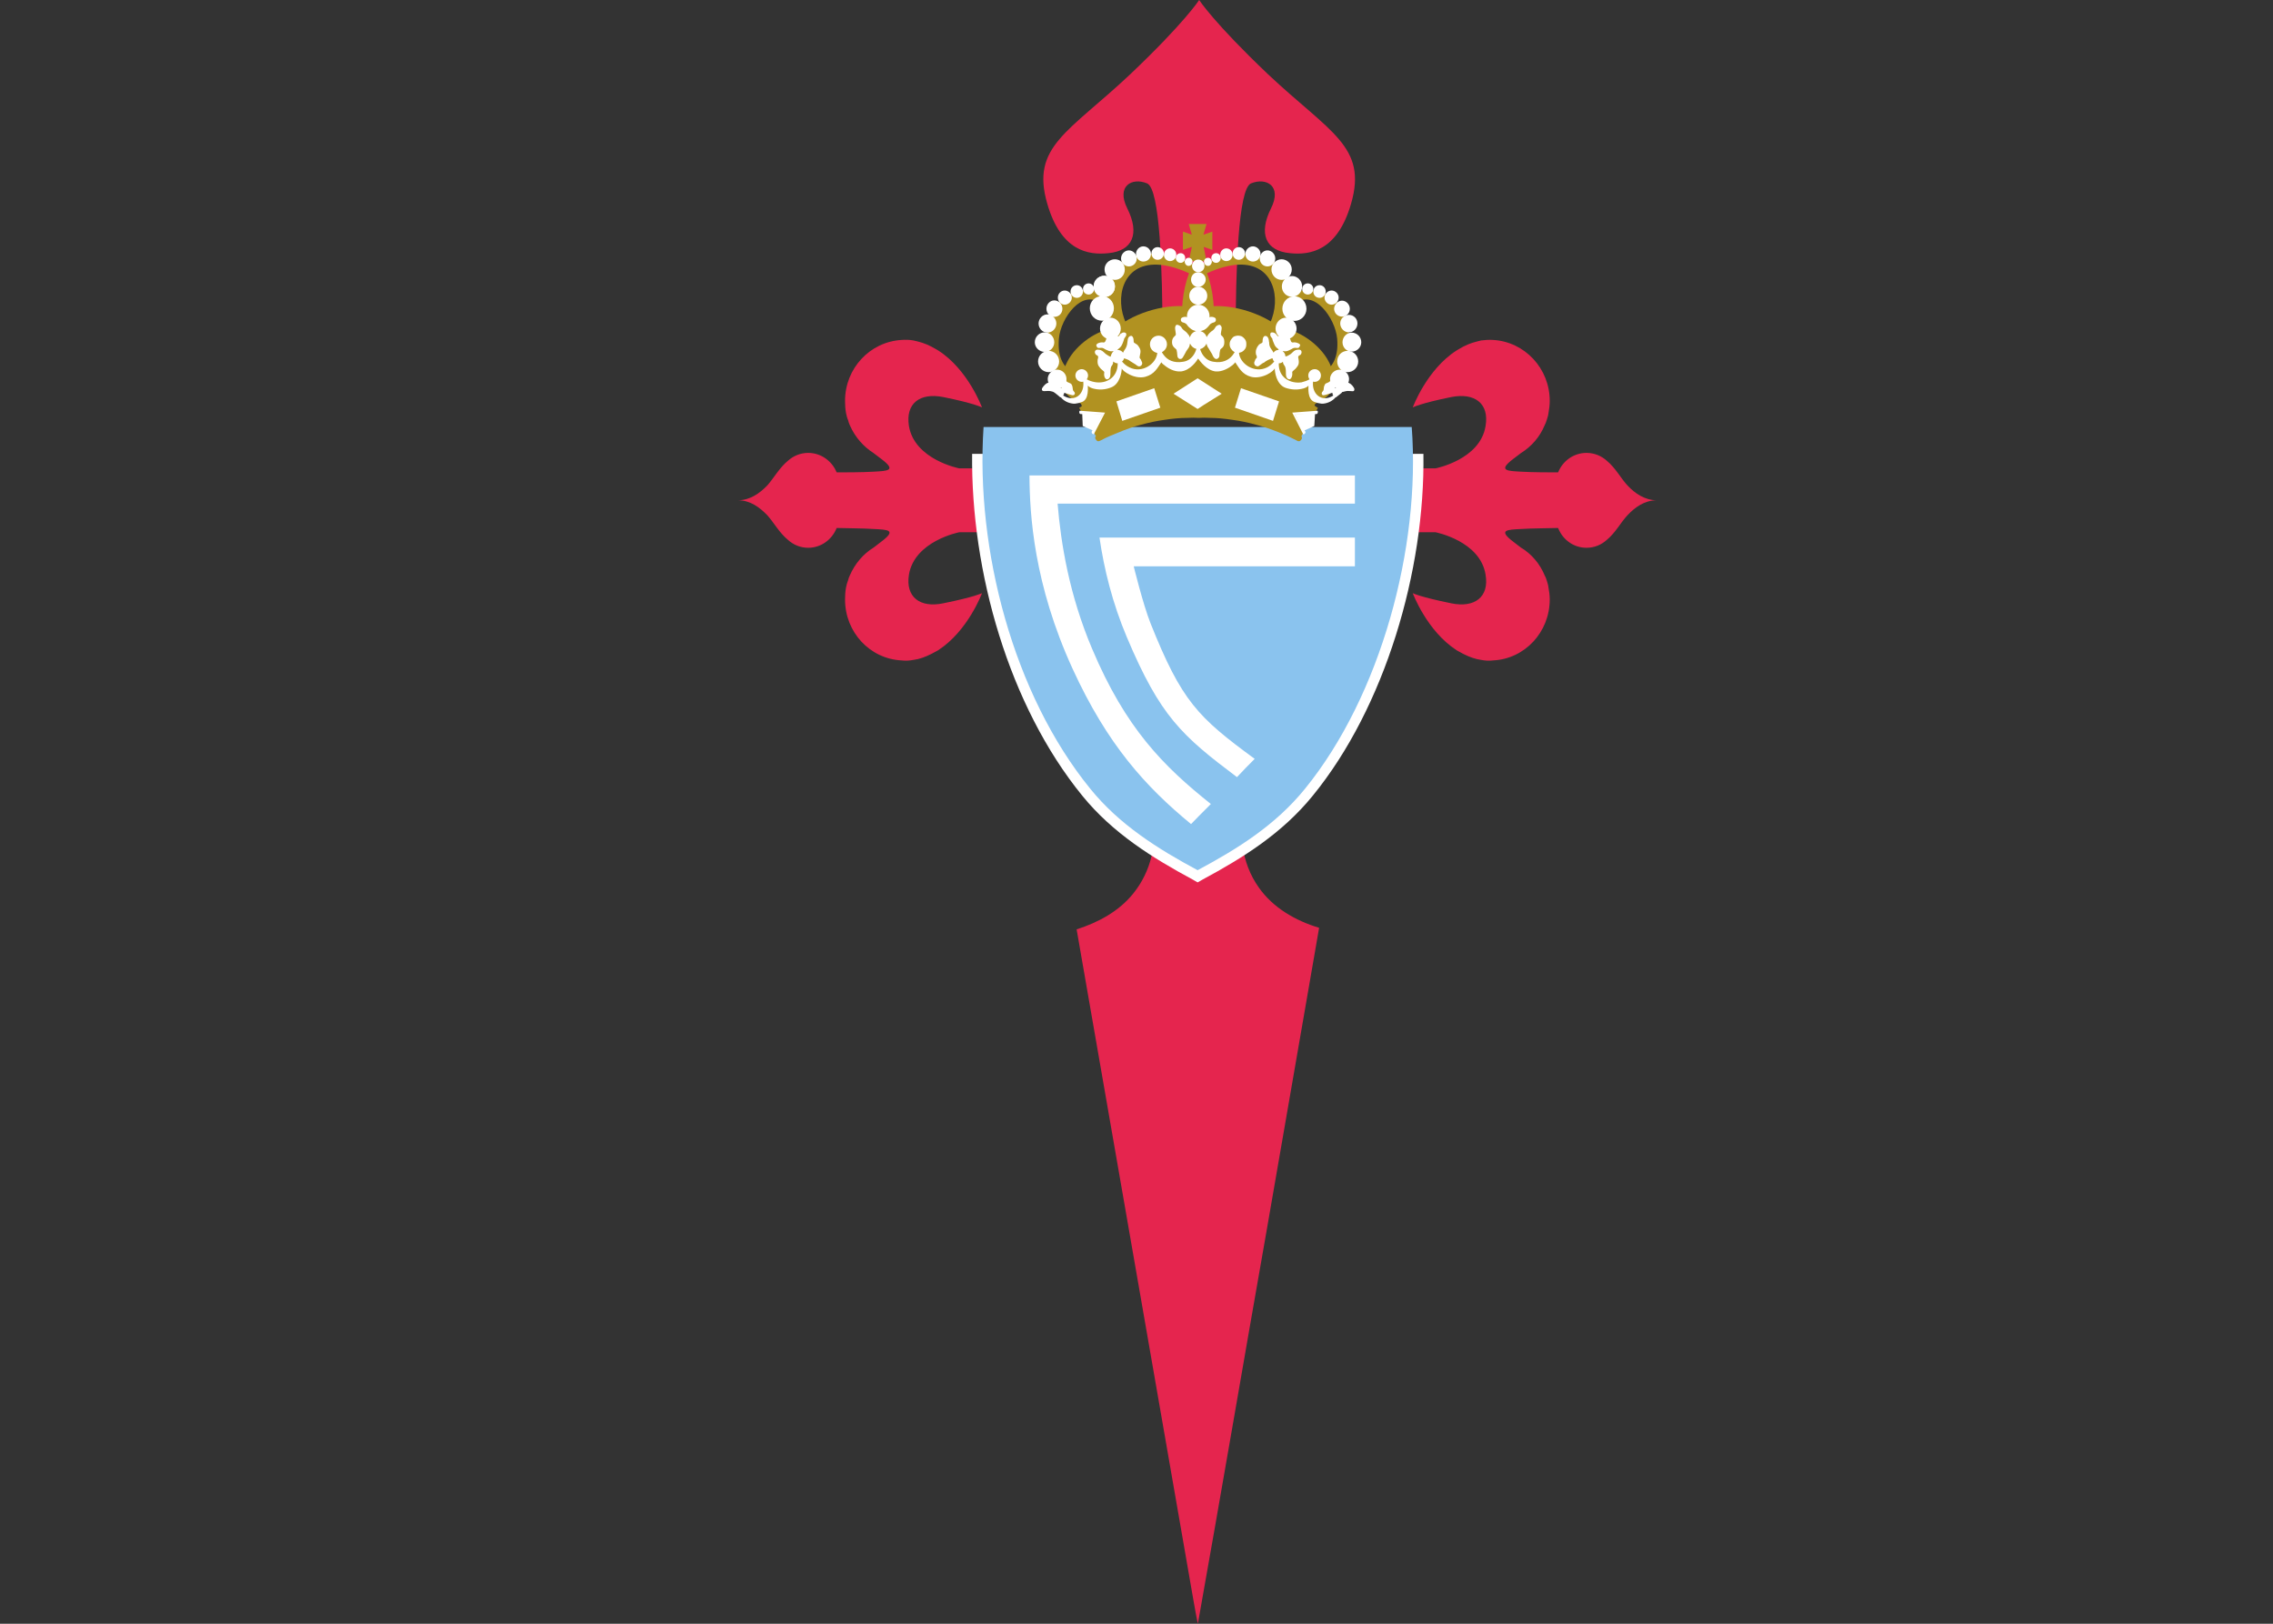 <?xml version="1.0" encoding="UTF-8"?>
<svg xmlns="http://www.w3.org/2000/svg" xmlns:xlink="http://www.w3.org/1999/xlink" width="35pt" height="25pt" viewBox="0 0 35 25" version="1.1">
<rect x="0" y="0" width="35" height="25" fill="#333333" stroke="none"/>
<g id="surface1">
<path style=" stroke:none;fill-rule:nonzero;fill:rgb(89.804%,14.51%,30.588%);fill-opacity:1;" d="M 18.844 12.34 C 18.965 12.32 19.086 12.332 19.203 12.336 C 19.047 12.773 19.113 13.285 19.383 13.664 C 19.602 13.977 19.949 14.176 20.312 14.285 C 20.043 15.84 19.773 17.395 19.504 18.945 C 19.148 20.965 18.805 22.984 18.445 25 C 18.418 24.879 18.398 24.754 18.375 24.629 C 17.777 21.191 17.176 17.75 16.578 14.309 C 16.91 14.203 17.23 14.031 17.449 13.758 C 17.723 13.422 17.828 12.969 17.746 12.551 C 17.875 12.5 18.008 12.469 18.148 12.473 C 18.23 12.477 18.309 12.488 18.391 12.488 C 18.551 12.461 18.688 12.367 18.844 12.34 Z M 18.844 12.34 "/>
<path style=" stroke:none;fill-rule:nonzero;fill:rgb(89.804%,14.51%,30.588%);fill-opacity:1;" d="M 18.465 5.18 L 17.902 5.18 C 17.898 4.164 17.863 2.91 17.664 2.824 C 17.43 2.727 17.184 2.863 17.359 3.211 C 17.551 3.594 17.445 3.863 17.066 3.898 C 16.758 3.93 16.336 3.867 16.125 3.133 C 15.871 2.254 16.453 2.039 17.402 1.145 C 18.242 0.348 18.465 0 18.465 0 C 18.465 0 18.688 0.348 19.527 1.145 C 20.477 2.039 21.059 2.254 20.805 3.133 C 20.594 3.867 20.172 3.93 19.863 3.898 C 19.484 3.863 19.379 3.594 19.57 3.211 C 19.746 2.863 19.5 2.727 19.262 2.824 C 19.066 2.91 19.027 4.164 19.027 5.18 Z M 18.465 5.18 "/>
<path style=" stroke:none;fill-rule:nonzero;fill:rgb(89.804%,14.51%,30.588%);fill-opacity:1;" d="M 12.133 8.312 C 12 8.203 11.914 8.043 11.816 7.934 C 11.695 7.809 11.551 7.703 11.367 7.703 C 11.551 7.699 11.695 7.598 11.816 7.473 C 11.914 7.363 12 7.203 12.133 7.094 C 12.215 7.02 12.324 6.973 12.445 6.973 C 12.641 6.973 12.812 7.098 12.883 7.273 C 12.98 7.273 13.285 7.273 13.457 7.262 C 13.66 7.25 13.816 7.25 13.57 7.066 L 13.453 6.977 C 13.293 6.875 13.164 6.727 13.086 6.547 C 13.074 6.523 13.066 6.496 13.059 6.469 C 13.043 6.434 13.035 6.395 13.027 6.359 C 13.016 6.297 13.012 6.238 13.012 6.172 C 13.012 5.672 13.395 5.262 13.883 5.234 C 13.941 5.23 14.004 5.23 14.066 5.242 C 14.09 5.246 14.109 5.254 14.133 5.258 C 14.227 5.281 14.312 5.316 14.418 5.379 L 14.445 5.395 C 14.906 5.688 15.121 6.273 15.121 6.273 C 15.121 6.273 15.008 6.211 14.523 6.113 C 14.164 6.043 13.941 6.211 13.996 6.559 C 14.082 7.078 14.77 7.211 14.77 7.211 L 15.977 7.211 L 15.977 8.195 L 14.77 8.195 C 14.77 8.195 14.082 8.328 13.996 8.848 C 13.941 9.191 14.164 9.363 14.523 9.289 C 15.008 9.191 15.121 9.133 15.121 9.133 C 15.121 9.133 14.906 9.715 14.445 10.012 L 14.418 10.027 C 14.312 10.086 14.227 10.125 14.133 10.148 C 14.109 10.152 14.09 10.156 14.066 10.16 C 14.004 10.172 13.941 10.176 13.883 10.168 C 13.395 10.145 13.012 9.734 13.012 9.23 C 13.012 9.168 13.016 9.105 13.027 9.047 C 13.035 9.008 13.043 8.973 13.059 8.934 C 13.066 8.906 13.074 8.883 13.086 8.859 C 13.164 8.68 13.293 8.527 13.453 8.43 L 13.57 8.34 C 13.816 8.156 13.664 8.156 13.457 8.145 C 13.285 8.133 12.98 8.133 12.883 8.129 C 12.812 8.309 12.641 8.434 12.445 8.434 C 12.324 8.434 12.215 8.387 12.133 8.312 Z M 12.133 8.312 "/>
<path style=" stroke:none;fill-rule:nonzero;fill:rgb(89.804%,14.51%,30.588%);fill-opacity:1;" d="M 24.742 8.312 C 24.875 8.203 24.957 8.043 25.059 7.934 C 25.176 7.809 25.324 7.703 25.508 7.703 C 25.324 7.699 25.176 7.598 25.059 7.473 C 24.957 7.363 24.875 7.203 24.742 7.094 C 24.66 7.02 24.551 6.973 24.43 6.973 C 24.23 6.973 24.062 7.098 23.992 7.273 C 23.895 7.273 23.59 7.273 23.418 7.262 C 23.211 7.25 23.059 7.25 23.301 7.066 L 23.418 6.977 C 23.582 6.875 23.711 6.727 23.785 6.547 C 23.797 6.523 23.809 6.496 23.816 6.469 C 23.828 6.434 23.84 6.395 23.844 6.359 C 23.855 6.297 23.863 6.238 23.863 6.172 C 23.863 5.672 23.477 5.262 22.992 5.234 C 22.93 5.23 22.867 5.234 22.805 5.242 C 22.785 5.246 22.762 5.254 22.742 5.258 C 22.648 5.281 22.559 5.316 22.457 5.379 L 22.43 5.395 C 21.969 5.688 21.754 6.273 21.754 6.273 C 21.754 6.273 21.863 6.211 22.348 6.113 C 22.707 6.043 22.934 6.211 22.875 6.559 C 22.793 7.078 22.105 7.211 22.105 7.211 L 20.898 7.211 L 20.898 8.195 L 22.105 8.195 C 22.105 8.195 22.793 8.328 22.875 8.848 C 22.934 9.191 22.707 9.363 22.348 9.289 C 21.863 9.191 21.754 9.133 21.754 9.133 C 21.754 9.133 21.969 9.715 22.43 10.012 L 22.457 10.027 C 22.559 10.086 22.648 10.125 22.742 10.148 C 22.762 10.152 22.785 10.156 22.805 10.16 C 22.867 10.172 22.93 10.176 22.992 10.168 C 23.477 10.145 23.863 9.734 23.863 9.23 C 23.863 9.168 23.855 9.105 23.844 9.047 C 23.84 9.008 23.828 8.973 23.816 8.934 C 23.809 8.906 23.797 8.883 23.785 8.859 C 23.711 8.68 23.582 8.527 23.418 8.43 L 23.301 8.34 C 23.059 8.156 23.211 8.156 23.418 8.145 C 23.59 8.133 23.895 8.133 23.992 8.129 C 24.062 8.309 24.23 8.434 24.43 8.434 C 24.551 8.434 24.66 8.387 24.742 8.312 Z M 24.742 8.312 "/>
<path style=" stroke:none;fill-rule:nonzero;fill:rgb(100%,100%,100%);fill-opacity:1;" d="M 20.215 12.25 C 19.742 12.832 19.141 13.207 18.516 13.543 L 18.441 13.586 L 18.367 13.543 C 17.75 13.211 17.133 12.828 16.664 12.25 C 15.535 10.863 14.949 8.805 14.969 6.988 L 21.918 6.988 C 21.945 8.793 21.324 10.891 20.215 12.25 Z M 20.215 12.25 "/>
<path style=" stroke:none;fill-rule:nonzero;fill:rgb(54.118%,76.471%,93.333%);fill-opacity:1;" d="M 21.738 6.574 C 21.879 8.43 21.258 10.715 20.094 12.145 C 19.641 12.703 19.062 13.066 18.441 13.398 C 17.828 13.07 17.234 12.695 16.789 12.145 C 15.602 10.688 15.02 8.457 15.145 6.574 Z M 21.738 6.574 "/>
<path style=" stroke:none;fill-rule:nonzero;fill:rgb(100%,100%,100%);fill-opacity:1;" d="M 16.285 7.754 C 16.336 8.371 16.465 9.16 16.816 9.988 C 17.332 11.211 17.91 11.793 18.645 12.379 C 18.516 12.508 18.395 12.629 18.34 12.688 C 17.641 12.113 17.051 11.465 16.516 10.297 C 15.918 8.992 15.855 7.922 15.852 7.32 L 20.863 7.32 L 20.863 7.754 Z M 16.285 7.754 "/>
<path style=" stroke:none;fill-rule:nonzero;fill:rgb(100%,100%,100%);fill-opacity:1;" d="M 20.863 8.277 L 16.93 8.277 C 17 8.758 17.129 9.285 17.352 9.812 C 17.867 11.031 18.195 11.324 19.047 11.965 C 19.133 11.871 19.246 11.758 19.32 11.684 C 18.445 11.043 18.195 10.797 17.715 9.594 C 17.598 9.297 17.457 8.719 17.457 8.719 L 20.863 8.719 Z M 20.863 8.277 "/>
<path style=" stroke:none;fill-rule:nonzero;fill:rgb(69.412%,57.255%,12.941%);fill-opacity:1;" d="M 20.258 6.043 C 19.297 5.656 19.168 5.574 18.445 5.574 C 17.582 5.574 17.5 5.66 16.637 6.043 C 16.555 5.992 16.441 5.898 16.375 5.805 C 16.367 5.738 16.387 5.656 16.434 5.57 C 16.57 5.301 16.902 5.07 17.18 5.051 C 17.488 4.801 17.992 4.66 18.363 4.73 C 18.391 4.738 18.422 4.746 18.445 4.754 C 18.473 4.746 18.504 4.738 18.531 4.73 C 18.902 4.66 19.406 4.801 19.715 5.051 C 19.988 5.07 20.324 5.301 20.461 5.57 C 20.508 5.656 20.523 5.738 20.52 5.805 C 20.453 5.898 20.34 5.992 20.258 6.043 Z M 20.258 6.043 "/>
<path style=" stroke:none;fill-rule:nonzero;fill:rgb(69.412%,57.255%,12.941%);fill-opacity:1;" d="M 18.445 4.094 C 19.371 3.672 19.824 4.02 19.918 4.496 C 21.055 4.215 20.949 5.949 20.254 6.215 L 20.156 6.422 C 19.582 6.312 19.176 6.25 18.445 6.25 C 17.922 6.25 17.145 6.281 16.691 6.34 L 16.645 6.215 C 15.945 5.957 15.84 4.215 16.977 4.496 C 17.07 4.02 17.523 3.672 18.445 4.094 Z M 16.715 5.777 C 17.168 5.801 17.141 5.477 17.086 5.215 C 17.047 5.035 16.957 4.965 16.957 4.68 C 16.668 4.434 16.332 4.895 16.305 5.215 C 16.258 5.781 16.684 5.777 16.715 5.777 Z M 18.309 4.207 C 16.781 3.512 17.094 5.793 18.172 5.254 C 18.234 5.219 18.23 5.152 18.223 5.086 C 18.172 4.82 18.211 4.461 18.309 4.207 Z M 18.586 4.207 C 18.684 4.461 18.719 4.82 18.672 5.086 C 18.664 5.152 18.66 5.219 18.723 5.254 C 19.801 5.793 20.113 3.512 18.586 4.207 Z M 20.18 5.777 C 20.211 5.777 20.637 5.781 20.59 5.215 C 20.562 4.895 20.227 4.434 19.938 4.68 C 19.938 4.965 19.844 5.035 19.809 5.215 C 19.754 5.477 19.727 5.801 20.18 5.777 Z M 18.449 4.098 L 18.445 4.102 Z M 18.449 4.098 "/>
<path style=" stroke:none;fill-rule:nonzero;fill:rgb(69.412%,57.255%,12.941%);fill-opacity:1;" d="M 20.293 6.281 L 20.039 6.715 C 20.043 6.723 20.047 6.73 20.047 6.738 L 20.047 6.746 C 20.047 6.758 20.039 6.766 20.031 6.777 C 20.023 6.785 20.016 6.793 20.004 6.793 L 19.996 6.793 C 19.984 6.793 19.969 6.785 19.957 6.777 C 19.867 6.73 19.781 6.691 19.691 6.656 C 19.57 6.609 19.453 6.566 19.34 6.539 C 19.215 6.504 19.094 6.48 18.984 6.465 C 18.852 6.445 18.738 6.434 18.637 6.434 C 18.566 6.43 18.508 6.43 18.457 6.434 C 18.406 6.43 18.348 6.43 18.277 6.434 C 18.176 6.434 18.055 6.445 17.926 6.465 C 17.816 6.48 17.699 6.504 17.57 6.539 C 17.461 6.566 17.34 6.609 17.219 6.66 C 17.133 6.695 17.043 6.73 16.957 6.777 C 16.941 6.785 16.926 6.793 16.914 6.793 L 16.91 6.793 C 16.895 6.793 16.887 6.785 16.883 6.777 C 16.859 6.754 16.859 6.73 16.875 6.715 L 16.617 6.281 C 17.594 5.594 19.316 5.594 20.293 6.281 Z M 20.293 6.281 "/>
<path style=" stroke:none;fill-rule:nonzero;fill:rgb(69.412%,57.255%,12.941%);fill-opacity:1;" d="M 18.305 3.453 C 18.305 3.449 18.305 3.449 18.305 3.449 L 18.578 3.449 L 18.531 3.613 L 18.668 3.566 L 18.668 3.848 L 18.535 3.801 L 18.578 4.023 L 18.305 4.023 L 18.352 3.801 L 18.215 3.848 L 18.215 3.566 L 18.352 3.613 Z M 18.305 3.453 "/>
<path style=" stroke:none;fill-rule:nonzero;fill:rgb(100%,100%,100%);fill-opacity:1;" d="M 18.969 5.387 C 18.945 5.363 18.934 5.332 18.934 5.301 C 18.934 5.266 18.945 5.238 18.969 5.211 C 18.977 5.203 18.984 5.191 18.996 5.184 C 19.008 5.18 19.02 5.172 19.031 5.172 C 19.043 5.168 19.051 5.168 19.062 5.168 C 19.074 5.168 19.086 5.168 19.098 5.172 C 19.105 5.172 19.117 5.176 19.129 5.184 C 19.141 5.191 19.152 5.203 19.16 5.211 C 19.18 5.234 19.191 5.258 19.191 5.289 L 19.191 5.309 C 19.191 5.34 19.18 5.367 19.16 5.387 C 19.152 5.398 19.141 5.406 19.129 5.414 C 19.117 5.422 19.105 5.426 19.098 5.426 C 19.09 5.43 19.086 5.43 19.078 5.434 C 19.094 5.605 19.32 5.754 19.512 5.656 C 19.547 5.637 19.586 5.609 19.621 5.566 C 19.605 5.551 19.598 5.535 19.594 5.516 L 19.578 5.52 C 19.574 5.523 19.566 5.523 19.562 5.527 L 19.543 5.535 C 19.531 5.539 19.516 5.547 19.504 5.555 C 19.5 5.555 19.496 5.559 19.492 5.562 C 19.48 5.57 19.473 5.574 19.465 5.582 C 19.457 5.586 19.441 5.59 19.43 5.602 C 19.422 5.605 19.418 5.609 19.414 5.613 C 19.406 5.617 19.398 5.625 19.387 5.633 C 19.383 5.637 19.371 5.637 19.367 5.641 C 19.355 5.641 19.352 5.641 19.352 5.637 C 19.324 5.633 19.305 5.602 19.316 5.57 C 19.328 5.551 19.324 5.539 19.34 5.52 C 19.348 5.52 19.352 5.512 19.352 5.504 C 19.355 5.5 19.352 5.496 19.352 5.488 C 19.352 5.477 19.344 5.469 19.34 5.457 C 19.332 5.41 19.34 5.383 19.352 5.359 C 19.355 5.348 19.363 5.336 19.367 5.332 C 19.375 5.32 19.383 5.312 19.387 5.305 C 19.402 5.293 19.414 5.289 19.43 5.281 C 19.438 5.277 19.441 5.27 19.441 5.262 C 19.441 5.207 19.453 5.188 19.465 5.18 C 19.469 5.176 19.473 5.176 19.473 5.172 C 19.477 5.172 19.488 5.172 19.504 5.176 C 19.516 5.184 19.535 5.203 19.539 5.246 C 19.539 5.254 19.539 5.262 19.543 5.27 C 19.543 5.301 19.547 5.324 19.559 5.348 C 19.562 5.355 19.57 5.367 19.578 5.379 C 19.59 5.395 19.602 5.41 19.609 5.43 C 19.629 5.402 19.656 5.387 19.691 5.387 L 19.68 5.371 C 19.641 5.344 19.629 5.32 19.617 5.289 C 19.605 5.258 19.598 5.25 19.59 5.211 C 19.586 5.207 19.566 5.184 19.562 5.168 C 19.555 5.152 19.562 5.129 19.57 5.121 C 19.586 5.117 19.605 5.113 19.637 5.133 C 19.652 5.145 19.648 5.145 19.668 5.168 C 19.684 5.188 19.695 5.172 19.711 5.164 C 19.727 5.156 19.742 5.156 19.766 5.156 C 19.789 5.152 19.797 5.156 19.797 5.156 C 19.797 5.156 19.832 5.164 19.848 5.184 C 19.863 5.203 19.863 5.215 19.871 5.23 C 19.875 5.246 19.879 5.273 19.906 5.273 C 19.934 5.27 19.934 5.27 19.953 5.273 C 19.988 5.281 20.012 5.293 20.02 5.309 C 20.023 5.32 20.008 5.344 19.996 5.355 C 19.98 5.359 19.98 5.359 19.945 5.355 C 19.906 5.355 19.902 5.371 19.871 5.383 C 19.844 5.395 19.812 5.418 19.766 5.406 L 19.75 5.406 C 19.777 5.426 19.793 5.457 19.793 5.488 C 19.828 5.484 19.84 5.469 19.871 5.453 C 19.898 5.434 19.914 5.406 19.949 5.391 C 19.957 5.387 19.984 5.383 20 5.383 C 20.039 5.383 20.051 5.418 20.035 5.449 C 20.023 5.469 20.023 5.461 20 5.477 C 19.98 5.496 19.996 5.52 19.996 5.535 C 20.008 5.609 19.984 5.633 19.969 5.652 C 19.938 5.699 19.895 5.711 19.898 5.734 C 19.906 5.801 19.875 5.836 19.859 5.84 C 19.852 5.844 19.801 5.836 19.801 5.762 C 19.801 5.727 19.801 5.68 19.789 5.648 C 19.777 5.617 19.758 5.617 19.754 5.57 C 19.738 5.586 19.715 5.594 19.691 5.594 C 19.684 5.816 19.871 5.91 20.039 5.887 C 20.086 5.875 20.125 5.863 20.164 5.84 C 20.152 5.824 20.145 5.801 20.145 5.781 C 20.145 5.727 20.188 5.684 20.246 5.684 C 20.297 5.684 20.34 5.727 20.34 5.781 C 20.34 5.836 20.297 5.879 20.246 5.879 C 20.234 5.879 20.227 5.879 20.219 5.875 C 20.195 6.066 20.352 6.203 20.531 6.09 C 20.52 6.078 20.516 6.062 20.516 6.047 C 20.484 6.055 20.402 6.086 20.379 6.086 C 20.355 6.086 20.352 6.066 20.352 6.055 C 20.352 6.043 20.363 6.031 20.375 6.016 C 20.387 6.004 20.379 5.961 20.395 5.934 C 20.406 5.906 20.41 5.906 20.438 5.895 C 20.461 5.883 20.461 5.887 20.473 5.875 C 20.484 5.871 20.492 5.852 20.492 5.836 C 20.492 5.824 20.504 5.82 20.504 5.82 C 20.504 5.82 20.523 5.812 20.535 5.824 C 20.547 5.836 20.547 5.855 20.547 5.867 C 20.547 5.891 20.551 5.945 20.555 5.973 C 20.562 5.969 20.578 5.965 20.59 5.965 L 20.602 5.965 C 20.602 5.938 20.609 5.891 20.609 5.863 C 20.609 5.824 20.602 5.832 20.617 5.82 C 20.629 5.805 20.648 5.812 20.66 5.824 C 20.672 5.836 20.703 5.895 20.727 5.895 C 20.766 5.895 20.758 5.887 20.781 5.902 C 20.809 5.914 20.855 5.969 20.855 5.992 C 20.855 6.016 20.855 6.004 20.844 6.02 C 20.832 6.031 20.77 6.012 20.723 6.023 C 20.699 6.027 20.684 6.035 20.668 6.035 C 20.668 6.043 20.645 6.059 20.617 6.082 C 20.586 6.105 20.574 6.117 20.574 6.117 C 20.57 6.117 20.57 6.117 20.566 6.117 C 20.523 6.168 20.457 6.207 20.375 6.215 L 20.348 6.215 C 20.312 6.211 20.277 6.203 20.238 6.188 C 20.129 6.145 20.148 5.969 20.148 5.938 C 20.125 5.965 20.082 5.98 20.039 5.988 C 19.965 6.004 19.875 6 19.789 5.969 C 19.652 5.914 19.629 5.723 19.629 5.672 C 19.621 5.691 19.578 5.734 19.512 5.766 C 19.441 5.801 19.344 5.824 19.262 5.801 C 19.125 5.762 19.082 5.668 19.02 5.578 C 19.012 5.59 19 5.605 18.98 5.621 C 18.922 5.668 18.82 5.727 18.719 5.719 C 18.578 5.703 18.477 5.559 18.449 5.52 C 18.426 5.559 18.328 5.703 18.184 5.719 C 18.078 5.727 17.98 5.668 17.922 5.617 C 17.902 5.605 17.891 5.59 17.883 5.578 C 17.82 5.668 17.777 5.762 17.637 5.801 C 17.555 5.824 17.461 5.801 17.391 5.766 C 17.324 5.734 17.277 5.691 17.273 5.672 C 17.273 5.723 17.246 5.914 17.109 5.965 C 17.023 6 16.934 6.004 16.859 5.988 C 16.816 5.98 16.777 5.965 16.75 5.938 C 16.75 5.965 16.77 6.145 16.664 6.188 C 16.625 6.203 16.59 6.211 16.555 6.215 L 16.527 6.215 C 16.445 6.207 16.375 6.168 16.336 6.117 C 16.332 6.117 16.328 6.117 16.324 6.117 C 16.324 6.117 16.316 6.105 16.285 6.082 C 16.258 6.059 16.234 6.043 16.234 6.043 C 16.219 6.031 16.199 6.027 16.18 6.023 C 16.129 6.012 16.07 6.031 16.055 6.016 C 16.043 6.004 16.043 6.016 16.043 5.992 C 16.043 5.969 16.094 5.914 16.117 5.902 C 16.145 5.887 16.137 5.895 16.172 5.895 C 16.199 5.895 16.23 5.836 16.242 5.824 C 16.254 5.812 16.273 5.805 16.285 5.816 C 16.297 5.832 16.293 5.824 16.293 5.863 C 16.293 5.891 16.297 5.938 16.301 5.965 L 16.309 5.965 C 16.324 5.965 16.336 5.969 16.348 5.973 C 16.352 5.945 16.352 5.891 16.352 5.867 C 16.352 5.855 16.352 5.836 16.367 5.824 C 16.379 5.812 16.395 5.816 16.395 5.816 C 16.395 5.816 16.41 5.824 16.41 5.836 C 16.41 5.852 16.418 5.867 16.426 5.875 C 16.441 5.887 16.441 5.883 16.465 5.895 C 16.488 5.906 16.496 5.906 16.508 5.934 C 16.52 5.961 16.516 6.004 16.527 6.016 C 16.539 6.031 16.551 6.043 16.551 6.055 C 16.551 6.066 16.543 6.086 16.52 6.086 C 16.5 6.086 16.414 6.055 16.387 6.047 C 16.387 6.062 16.379 6.078 16.371 6.09 C 16.551 6.203 16.703 6.066 16.68 5.875 C 16.672 5.879 16.664 5.879 16.656 5.879 C 16.605 5.879 16.559 5.836 16.559 5.781 C 16.559 5.727 16.605 5.684 16.656 5.684 C 16.707 5.684 16.754 5.727 16.754 5.781 C 16.754 5.801 16.746 5.824 16.734 5.84 C 16.773 5.863 16.816 5.875 16.859 5.883 C 17.031 5.914 17.211 5.816 17.211 5.594 C 17.184 5.594 17.16 5.582 17.141 5.566 C 17.141 5.617 17.125 5.617 17.109 5.648 C 17.098 5.68 17.098 5.727 17.098 5.762 C 17.098 5.836 17.051 5.844 17.039 5.84 C 17.023 5.836 16.992 5.801 17.004 5.734 C 17.004 5.711 16.961 5.699 16.93 5.652 C 16.914 5.633 16.895 5.609 16.902 5.535 C 16.906 5.52 16.918 5.496 16.902 5.477 C 16.879 5.461 16.879 5.469 16.867 5.449 C 16.848 5.418 16.863 5.383 16.902 5.383 C 16.914 5.383 16.945 5.387 16.949 5.391 C 16.988 5.406 17.004 5.434 17.031 5.453 C 17.062 5.473 17.074 5.484 17.102 5.492 C 17.109 5.457 17.125 5.426 17.148 5.406 L 17.137 5.406 C 17.09 5.418 17.059 5.395 17.027 5.383 C 17 5.371 16.992 5.355 16.957 5.355 C 16.918 5.359 16.918 5.359 16.902 5.355 C 16.891 5.344 16.875 5.32 16.883 5.309 C 16.887 5.293 16.91 5.281 16.945 5.273 C 16.969 5.27 16.969 5.27 16.992 5.273 C 17.02 5.273 17.023 5.246 17.031 5.23 C 17.035 5.215 17.035 5.203 17.051 5.184 C 17.07 5.164 17.105 5.156 17.105 5.156 C 17.105 5.156 17.109 5.152 17.137 5.156 C 17.156 5.156 17.176 5.156 17.188 5.164 C 17.203 5.172 17.215 5.188 17.234 5.168 C 17.25 5.145 17.242 5.145 17.266 5.133 C 17.293 5.113 17.316 5.117 17.332 5.125 C 17.34 5.129 17.348 5.152 17.34 5.168 C 17.332 5.184 17.316 5.207 17.312 5.211 C 17.301 5.25 17.297 5.258 17.285 5.289 C 17.273 5.32 17.258 5.344 17.223 5.371 L 17.203 5.387 C 17.242 5.387 17.273 5.402 17.293 5.43 C 17.305 5.398 17.332 5.371 17.34 5.348 C 17.355 5.316 17.359 5.285 17.363 5.246 C 17.367 5.172 17.414 5.168 17.426 5.172 C 17.438 5.18 17.457 5.191 17.457 5.262 C 17.457 5.289 17.504 5.285 17.531 5.332 C 17.547 5.355 17.574 5.387 17.555 5.457 C 17.555 5.473 17.539 5.504 17.555 5.52 C 17.574 5.539 17.57 5.551 17.582 5.57 C 17.602 5.605 17.57 5.645 17.535 5.641 C 17.516 5.637 17.496 5.621 17.488 5.613 C 17.445 5.586 17.438 5.582 17.406 5.562 C 17.379 5.539 17.367 5.539 17.34 5.527 C 17.328 5.523 17.316 5.52 17.309 5.516 C 17.305 5.535 17.293 5.555 17.277 5.566 C 17.312 5.609 17.352 5.637 17.391 5.656 C 17.582 5.754 17.805 5.605 17.82 5.434 C 17.754 5.422 17.707 5.367 17.707 5.301 C 17.707 5.227 17.766 5.168 17.84 5.168 C 17.91 5.168 17.969 5.227 17.969 5.301 C 17.969 5.352 17.938 5.398 17.891 5.422 C 17.898 5.438 17.91 5.453 17.922 5.469 C 17.977 5.543 18.074 5.594 18.215 5.57 C 18.359 5.551 18.41 5.418 18.422 5.371 C 18.379 5.363 18.344 5.332 18.324 5.289 C 18.32 5.309 18.316 5.34 18.297 5.363 C 18.277 5.387 18.254 5.426 18.242 5.453 C 18.227 5.477 18.215 5.504 18.203 5.516 C 18.191 5.527 18.18 5.527 18.168 5.527 C 18.152 5.527 18.129 5.504 18.129 5.477 C 18.129 5.453 18.121 5.398 18.117 5.387 C 18.105 5.363 18.047 5.344 18.047 5.27 C 18.047 5.191 18.094 5.18 18.105 5.156 C 18.109 5.141 18.094 5.074 18.094 5.051 C 18.094 5.023 18.109 5 18.121 5 C 18.148 5 18.184 5.023 18.191 5.039 C 18.203 5.062 18.219 5.078 18.242 5.094 C 18.277 5.121 18.285 5.133 18.301 5.156 C 18.312 5.164 18.316 5.18 18.32 5.195 C 18.336 5.148 18.371 5.109 18.418 5.098 L 18.402 5.094 C 18.352 5.082 18.328 5.055 18.301 5.031 C 18.277 5.008 18.277 4.988 18.242 4.973 C 18.203 4.961 18.203 4.961 18.191 4.949 C 18.18 4.938 18.18 4.906 18.191 4.898 C 18.203 4.887 18.227 4.875 18.266 4.879 C 18.289 4.887 18.289 4.887 18.316 4.898 C 18.34 4.91 18.344 4.906 18.359 4.891 C 18.371 4.879 18.387 4.848 18.406 4.836 C 18.434 4.824 18.449 4.824 18.449 4.824 C 18.449 4.824 18.469 4.824 18.492 4.836 C 18.52 4.848 18.535 4.879 18.543 4.891 C 18.559 4.906 18.566 4.91 18.59 4.898 C 18.613 4.887 18.613 4.887 18.641 4.879 C 18.676 4.875 18.699 4.887 18.715 4.898 C 18.723 4.906 18.727 4.938 18.715 4.949 C 18.703 4.961 18.703 4.961 18.664 4.973 C 18.629 4.988 18.625 5.008 18.602 5.031 C 18.578 5.055 18.555 5.082 18.5 5.094 L 18.484 5.098 C 18.531 5.109 18.566 5.145 18.582 5.191 C 18.586 5.18 18.594 5.164 18.602 5.156 C 18.605 5.148 18.609 5.145 18.613 5.141 C 18.621 5.133 18.629 5.121 18.645 5.109 C 18.652 5.105 18.656 5.102 18.664 5.094 C 18.672 5.09 18.676 5.09 18.68 5.082 C 18.695 5.074 18.703 5.055 18.715 5.039 C 18.723 5.023 18.734 5.016 18.75 5.008 C 18.762 5.004 18.773 5 18.781 5 C 18.797 5.008 18.812 5.027 18.812 5.051 C 18.812 5.074 18.793 5.141 18.801 5.156 C 18.805 5.16 18.812 5.172 18.82 5.176 C 18.836 5.191 18.852 5.215 18.852 5.258 L 18.852 5.277 C 18.852 5.316 18.836 5.34 18.82 5.355 C 18.805 5.367 18.793 5.375 18.789 5.387 C 18.781 5.414 18.777 5.453 18.777 5.477 C 18.777 5.496 18.762 5.516 18.75 5.52 C 18.746 5.523 18.742 5.527 18.738 5.527 C 18.727 5.527 18.719 5.527 18.715 5.523 C 18.711 5.523 18.703 5.52 18.703 5.516 C 18.695 5.508 18.688 5.5 18.68 5.488 C 18.672 5.477 18.672 5.465 18.664 5.453 C 18.656 5.441 18.652 5.43 18.645 5.422 C 18.633 5.402 18.621 5.383 18.613 5.367 C 18.59 5.34 18.582 5.309 18.578 5.289 C 18.562 5.332 18.523 5.363 18.48 5.375 C 18.492 5.418 18.543 5.551 18.688 5.57 C 18.824 5.594 18.922 5.543 18.98 5.469 C 18.992 5.453 19 5.438 19.012 5.422 C 19.008 5.418 19 5.418 19 5.414 C 18.984 5.406 18.977 5.398 18.969 5.387 Z M 18.969 5.387 "/>
<path style=" stroke:none;fill-rule:nonzero;fill:rgb(100%,100%,100%);fill-opacity:1;" d="M 16.938 5.059 C 16.938 4.969 17.008 4.891 17.098 4.891 C 17.188 4.891 17.258 4.969 17.258 5.059 C 17.258 5.148 17.188 5.223 17.098 5.223 C 17.008 5.223 16.938 5.148 16.938 5.059 Z M 16.938 5.059 "/>
<path style=" stroke:none;fill-rule:nonzero;fill:rgb(100%,100%,100%);fill-opacity:1;" d="M 17.008 4.148 C 17.008 4.062 17.078 3.992 17.168 3.992 C 17.254 3.992 17.32 4.062 17.32 4.148 C 17.32 4.238 17.254 4.309 17.168 4.309 C 17.078 4.309 17.008 4.238 17.008 4.148 Z M 17.008 4.148 "/>
<path style=" stroke:none;fill-rule:nonzero;fill:rgb(100%,100%,100%);fill-opacity:1;" d="M 17.262 3.98 C 17.262 3.914 17.316 3.855 17.383 3.855 C 17.449 3.855 17.504 3.914 17.504 3.98 C 17.504 4.047 17.449 4.102 17.383 4.102 C 17.316 4.102 17.262 4.047 17.262 3.98 Z M 17.262 3.98 "/>
<path style=" stroke:none;fill-rule:nonzero;fill:rgb(100%,100%,100%);fill-opacity:1;" d="M 17.492 3.91 C 17.492 3.848 17.543 3.793 17.605 3.793 C 17.672 3.793 17.723 3.848 17.723 3.91 C 17.723 3.977 17.672 4.027 17.605 4.027 C 17.543 4.027 17.492 3.977 17.492 3.91 Z M 17.492 3.91 "/>
<path style=" stroke:none;fill-rule:nonzero;fill:rgb(100%,100%,100%);fill-opacity:1;" d="M 17.73 3.902 C 17.73 3.848 17.773 3.805 17.824 3.805 C 17.879 3.805 17.922 3.848 17.922 3.902 C 17.922 3.957 17.879 4 17.824 4 C 17.773 4 17.73 3.957 17.73 3.902 Z M 17.73 3.902 "/>
<path style=" stroke:none;fill-rule:nonzero;fill:rgb(100%,100%,100%);fill-opacity:1;" d="M 17.922 3.922 C 17.922 3.867 17.965 3.824 18.016 3.824 C 18.07 3.824 18.113 3.867 18.113 3.922 C 18.113 3.977 18.07 4.02 18.016 4.02 C 17.965 4.02 17.922 3.977 17.922 3.922 Z M 17.922 3.922 "/>
<path style=" stroke:none;fill-rule:nonzero;fill:rgb(100%,100%,100%);fill-opacity:1;" d="M 18.105 3.973 C 18.105 3.93 18.137 3.898 18.18 3.898 C 18.219 3.898 18.25 3.93 18.25 3.973 C 18.25 4.012 18.219 4.047 18.18 4.047 C 18.137 4.047 18.105 4.012 18.105 3.973 Z M 18.105 3.973 "/>
<path style=" stroke:none;fill-rule:nonzero;fill:rgb(100%,100%,100%);fill-opacity:1;" d="M 18.242 4.027 C 18.242 3.996 18.27 3.969 18.301 3.969 C 18.336 3.969 18.363 3.996 18.363 4.027 C 18.363 4.062 18.336 4.094 18.301 4.094 C 18.27 4.094 18.242 4.062 18.242 4.027 Z M 18.242 4.027 "/>
<path style=" stroke:none;fill-rule:nonzero;fill:rgb(100%,100%,100%);fill-opacity:1;" d="M 18.355 4.094 C 18.355 4.039 18.398 3.996 18.449 3.996 C 18.508 3.996 18.547 4.039 18.547 4.094 C 18.547 4.148 18.508 4.191 18.449 4.191 C 18.398 4.191 18.355 4.148 18.355 4.094 Z M 18.355 4.094 "/>
<path style=" stroke:none;fill-rule:nonzero;fill:rgb(100%,100%,100%);fill-opacity:1;" d="M 18.34 4.305 C 18.34 4.242 18.387 4.191 18.449 4.191 C 18.512 4.191 18.566 4.242 18.566 4.305 C 18.566 4.367 18.512 4.418 18.449 4.418 C 18.387 4.418 18.34 4.367 18.34 4.305 Z M 18.34 4.305 "/>
<path style=" stroke:none;fill-rule:nonzero;fill:rgb(100%,100%,100%);fill-opacity:1;" d="M 18.312 4.555 C 18.312 4.477 18.375 4.414 18.449 4.414 C 18.527 4.414 18.59 4.477 18.59 4.555 C 18.59 4.633 18.527 4.691 18.449 4.691 C 18.375 4.691 18.312 4.633 18.312 4.555 Z M 18.312 4.555 "/>
<path style=" stroke:none;fill-rule:nonzero;fill:rgb(100%,100%,100%);fill-opacity:1;" d="M 18.277 4.867 C 18.277 4.77 18.355 4.691 18.449 4.691 C 18.547 4.691 18.625 4.77 18.625 4.867 C 18.625 4.965 18.547 5.043 18.449 5.043 C 18.355 5.043 18.277 4.965 18.277 4.867 Z M 18.277 4.867 "/>
<path style=" stroke:none;fill-rule:nonzero;fill:rgb(100%,100%,100%);fill-opacity:1;" d="M 16.133 5.836 C 16.133 5.758 16.199 5.691 16.277 5.691 C 16.359 5.691 16.422 5.758 16.422 5.836 C 16.422 5.918 16.359 5.984 16.277 5.984 C 16.199 5.984 16.133 5.918 16.133 5.836 Z M 16.133 5.836 "/>
<path style=" stroke:none;fill-rule:nonzero;fill:rgb(100%,100%,100%);fill-opacity:1;" d="M 15.984 5.566 C 15.984 5.473 16.059 5.402 16.148 5.402 C 16.234 5.402 16.309 5.473 16.309 5.566 C 16.309 5.656 16.234 5.73 16.148 5.73 C 16.059 5.73 15.984 5.656 15.984 5.566 Z M 15.984 5.566 "/>
<path style=" stroke:none;fill-rule:nonzero;fill:rgb(100%,100%,100%);fill-opacity:1;" d="M 15.934 5.27 C 15.934 5.184 16.004 5.117 16.086 5.117 C 16.168 5.117 16.234 5.184 16.234 5.27 C 16.234 5.352 16.168 5.418 16.086 5.418 C 16.004 5.418 15.934 5.352 15.934 5.27 Z M 15.934 5.27 "/>
<path style=" stroke:none;fill-rule:nonzero;fill:rgb(100%,100%,100%);fill-opacity:1;" d="M 15.992 4.98 C 15.992 4.906 16.055 4.84 16.129 4.84 C 16.203 4.84 16.266 4.906 16.266 4.98 C 16.266 5.059 16.203 5.121 16.129 5.121 C 16.055 5.121 15.992 5.059 15.992 4.98 Z M 15.992 4.98 "/>
<path style=" stroke:none;fill-rule:nonzero;fill:rgb(100%,100%,100%);fill-opacity:1;" d="M 16.113 4.754 C 16.113 4.684 16.168 4.625 16.234 4.625 C 16.305 4.625 16.359 4.684 16.359 4.754 C 16.359 4.824 16.305 4.879 16.234 4.879 C 16.168 4.879 16.113 4.824 16.113 4.754 Z M 16.113 4.754 "/>
<path style=" stroke:none;fill-rule:nonzero;fill:rgb(100%,100%,100%);fill-opacity:1;" d="M 16.289 4.582 C 16.289 4.523 16.336 4.473 16.395 4.473 C 16.453 4.473 16.504 4.523 16.504 4.582 C 16.504 4.641 16.453 4.691 16.395 4.691 C 16.336 4.691 16.289 4.641 16.289 4.582 Z M 16.289 4.582 "/>
<path style=" stroke:none;fill-rule:nonzero;fill:rgb(100%,100%,100%);fill-opacity:1;" d="M 16.484 4.488 C 16.484 4.434 16.527 4.391 16.582 4.391 C 16.633 4.391 16.676 4.434 16.676 4.488 C 16.676 4.543 16.633 4.586 16.582 4.586 C 16.527 4.586 16.484 4.543 16.484 4.488 Z M 16.484 4.488 "/>
<path style=" stroke:none;fill-rule:nonzero;fill:rgb(100%,100%,100%);fill-opacity:1;" d="M 16.676 4.449 C 16.676 4.402 16.715 4.363 16.762 4.363 C 16.809 4.363 16.848 4.402 16.848 4.449 C 16.848 4.496 16.809 4.535 16.762 4.535 C 16.715 4.535 16.676 4.496 16.676 4.449 Z M 16.676 4.449 "/>
<path style=" stroke:none;fill-rule:nonzero;fill:rgb(100%,100%,100%);fill-opacity:1;" d="M 19.641 5.059 C 19.641 4.969 19.711 4.891 19.801 4.891 C 19.891 4.891 19.965 4.969 19.965 5.059 C 19.965 5.148 19.891 5.223 19.801 5.223 C 19.711 5.223 19.641 5.148 19.641 5.059 Z M 19.641 5.059 "/>
<path style=" stroke:none;fill-rule:nonzero;fill:rgb(100%,100%,100%);fill-opacity:1;" d="M 19.578 4.148 C 19.578 4.062 19.648 3.992 19.734 3.992 C 19.82 3.992 19.891 4.062 19.891 4.148 C 19.891 4.238 19.82 4.312 19.734 4.309 C 19.648 4.309 19.578 4.238 19.578 4.148 Z M 19.578 4.148 "/>
<path style=" stroke:none;fill-rule:nonzero;fill:rgb(100%,100%,100%);fill-opacity:1;" d="M 19.398 3.98 C 19.398 3.914 19.449 3.855 19.516 3.855 C 19.582 3.855 19.637 3.914 19.637 3.98 C 19.637 4.047 19.582 4.102 19.516 4.102 C 19.449 4.102 19.398 4.047 19.398 3.98 Z M 19.398 3.98 "/>
<path style=" stroke:none;fill-rule:nonzero;fill:rgb(100%,100%,100%);fill-opacity:1;" d="M 19.176 3.91 C 19.176 3.848 19.23 3.793 19.293 3.793 C 19.355 3.793 19.41 3.848 19.41 3.91 C 19.41 3.977 19.355 4.027 19.293 4.027 C 19.23 4.027 19.176 3.977 19.176 3.91 Z M 19.176 3.91 "/>
<path style=" stroke:none;fill-rule:nonzero;fill:rgb(100%,100%,100%);fill-opacity:1;" d="M 18.98 3.902 C 18.98 3.848 19.023 3.805 19.074 3.805 C 19.129 3.805 19.172 3.848 19.172 3.902 C 19.172 3.957 19.129 4 19.074 4 C 19.023 4 18.98 3.957 18.98 3.902 Z M 18.98 3.902 "/>
<path style=" stroke:none;fill-rule:nonzero;fill:rgb(100%,100%,100%);fill-opacity:1;" d="M 18.789 3.922 C 18.789 3.867 18.832 3.824 18.883 3.824 C 18.938 3.824 18.98 3.867 18.98 3.922 C 18.98 3.977 18.938 4.02 18.883 4.02 C 18.832 4.02 18.789 3.977 18.789 3.922 Z M 18.789 3.922 "/>
<path style=" stroke:none;fill-rule:nonzero;fill:rgb(100%,100%,100%);fill-opacity:1;" d="M 18.652 3.973 C 18.652 3.93 18.684 3.898 18.727 3.898 C 18.766 3.898 18.797 3.93 18.797 3.973 C 18.797 4.012 18.766 4.047 18.727 4.047 C 18.684 4.047 18.652 4.012 18.652 3.973 Z M 18.652 3.973 "/>
<path style=" stroke:none;fill-rule:nonzero;fill:rgb(100%,100%,100%);fill-opacity:1;" d="M 18.539 4.027 C 18.539 3.996 18.566 3.969 18.602 3.969 C 18.633 3.969 18.66 3.996 18.66 4.027 C 18.66 4.062 18.633 4.094 18.602 4.094 C 18.566 4.094 18.539 4.062 18.539 4.027 Z M 18.539 4.027 "/>
<path style=" stroke:none;fill-rule:nonzero;fill:rgb(100%,100%,100%);fill-opacity:1;" d="M 20.59 5.566 C 20.59 5.473 20.66 5.402 20.75 5.402 C 20.84 5.402 20.914 5.473 20.914 5.566 C 20.914 5.656 20.84 5.73 20.75 5.73 C 20.66 5.73 20.59 5.656 20.59 5.566 Z M 20.59 5.566 "/>
<path style=" stroke:none;fill-rule:nonzero;fill:rgb(100%,100%,100%);fill-opacity:1;" d="M 20.672 5.27 C 20.672 5.188 20.738 5.121 20.812 5.121 C 20.895 5.121 20.961 5.188 20.961 5.27 C 20.961 5.348 20.895 5.414 20.812 5.414 C 20.734 5.414 20.672 5.348 20.672 5.27 Z M 20.672 5.27 "/>
<path style=" stroke:none;fill-rule:nonzero;fill:rgb(100%,100%,100%);fill-opacity:1;" d="M 20.637 4.98 C 20.637 4.906 20.699 4.848 20.77 4.848 C 20.844 4.848 20.902 4.906 20.902 4.98 C 20.902 5.055 20.844 5.117 20.77 5.117 C 20.699 5.117 20.637 5.055 20.637 4.98 Z M 20.637 4.98 "/>
<path style=" stroke:none;fill-rule:nonzero;fill:rgb(100%,100%,100%);fill-opacity:1;" d="M 20.543 4.754 C 20.543 4.688 20.602 4.629 20.664 4.629 C 20.73 4.629 20.785 4.688 20.785 4.754 C 20.785 4.824 20.73 4.875 20.664 4.875 C 20.602 4.875 20.543 4.824 20.543 4.754 Z M 20.543 4.754 "/>
<path style=" stroke:none;fill-rule:nonzero;fill:rgb(100%,100%,100%);fill-opacity:1;" d="M 20.395 4.582 C 20.395 4.523 20.445 4.473 20.504 4.473 C 20.562 4.473 20.613 4.523 20.613 4.582 C 20.613 4.641 20.562 4.691 20.504 4.691 C 20.445 4.691 20.395 4.641 20.395 4.582 Z M 20.395 4.582 "/>
<path style=" stroke:none;fill-rule:nonzero;fill:rgb(100%,100%,100%);fill-opacity:1;" d="M 20.223 4.488 C 20.223 4.434 20.262 4.391 20.32 4.391 C 20.371 4.391 20.414 4.434 20.414 4.488 C 20.414 4.543 20.371 4.586 20.32 4.586 C 20.262 4.586 20.223 4.543 20.223 4.488 Z M 20.223 4.488 "/>
<path style=" stroke:none;fill-rule:nonzero;fill:rgb(100%,100%,100%);fill-opacity:1;" d="M 20.051 4.449 C 20.051 4.402 20.09 4.363 20.137 4.363 C 20.184 4.363 20.223 4.402 20.223 4.449 C 20.223 4.496 20.184 4.535 20.137 4.535 C 20.09 4.535 20.051 4.496 20.051 4.449 Z M 20.051 4.449 "/>
<path style=" stroke:none;fill-rule:nonzero;fill:rgb(100%,100%,100%);fill-opacity:1;" d="M 16.84 4.41 C 16.84 4.32 16.914 4.246 17.004 4.246 C 17.094 4.246 17.168 4.32 17.168 4.41 C 17.168 4.504 17.094 4.574 17.004 4.574 C 16.914 4.574 16.84 4.504 16.84 4.41 Z M 16.84 4.41 "/>
<path style=" stroke:none;fill-rule:nonzero;fill:rgb(100%,100%,100%);fill-opacity:1;" d="M 16.84 4.41 C 16.84 4.32 16.914 4.246 17.004 4.246 C 17.094 4.246 17.168 4.32 17.168 4.41 C 17.168 4.504 17.094 4.574 17.004 4.574 C 16.914 4.574 16.84 4.504 16.84 4.41 Z M 16.84 4.41 "/>
<path style=" stroke:none;fill-rule:nonzero;fill:rgb(100%,100%,100%);fill-opacity:1;" d="M 16.781 4.746 C 16.781 4.641 16.863 4.559 16.969 4.559 C 17.07 4.559 17.152 4.641 17.152 4.746 C 17.152 4.852 17.07 4.938 16.969 4.938 C 16.863 4.938 16.781 4.852 16.781 4.746 Z M 16.781 4.746 "/>
<path style=" stroke:none;fill-rule:nonzero;fill:rgb(100%,100%,100%);fill-opacity:1;" d="M 19.738 4.41 C 19.738 4.324 19.809 4.25 19.895 4.25 C 19.98 4.25 20.051 4.324 20.051 4.41 C 20.051 4.5 19.98 4.57 19.895 4.57 C 19.809 4.57 19.738 4.5 19.738 4.41 Z M 19.738 4.41 "/>
<path style=" stroke:none;fill-rule:nonzero;fill:rgb(100%,100%,100%);fill-opacity:1;" d="M 19.746 4.754 C 19.746 4.648 19.828 4.562 19.934 4.562 C 20.035 4.562 20.117 4.648 20.117 4.754 C 20.117 4.855 20.035 4.941 19.934 4.941 C 19.828 4.941 19.746 4.855 19.746 4.754 Z M 19.746 4.754 "/>
<path style=" stroke:none;fill-rule:nonzero;fill:rgb(100%,100%,100%);fill-opacity:1;" d="M 18.441 6.297 L 18.07 6.062 L 18.441 5.824 L 18.812 6.062 C 18.691 6.141 18.562 6.215 18.441 6.297 Z M 18.441 6.297 "/>
<path style=" stroke:none;fill-rule:nonzero;fill:rgb(100%,100%,100%);fill-opacity:1;" d="M 18.441 5.887 C 18.535 5.941 18.621 6.008 18.715 6.059 L 18.441 6.23 L 18.172 6.059 Z M 18.441 5.887 "/>
<path style=" stroke:none;fill-rule:nonzero;fill:rgb(100%,100%,100%);fill-opacity:1;" d="M 19.602 6.48 L 19.695 6.18 L 19.109 5.977 L 19.016 6.277 Z M 19.602 6.48 "/>
<path style=" stroke:none;fill-rule:nonzero;fill:rgb(100%,100%,100%);fill-opacity:1;" d="M 19.574 6.414 L 19.637 6.219 L 19.137 6.043 L 19.074 6.238 Z M 19.574 6.414 "/>
<path style=" stroke:none;fill-rule:nonzero;fill:rgb(100%,100%,100%);fill-opacity:1;" d="M 19.938 6.379 L 20.25 6.359 L 20.238 6.559 L 20.074 6.633 Z M 19.938 6.379 "/>
<path style=" stroke:none;fill-rule:nonzero;fill:rgb(100%,100%,100%);fill-opacity:1;" d="M 20.27 6.375 L 19.941 6.383 L 20.098 6.641 C 20.113 6.668 20.078 6.695 20.066 6.684 L 19.898 6.352 C 19.898 6.355 19.938 6.348 20.285 6.324 C 20.297 6.324 20.297 6.375 20.27 6.375 Z M 20.27 6.375 "/>
<path style=" stroke:none;fill-rule:nonzero;fill:rgb(100%,100%,100%);fill-opacity:1;" d="M 17.281 6.48 L 17.191 6.18 L 17.773 5.977 L 17.867 6.277 Z M 17.281 6.48 "/>
<path style=" stroke:none;fill-rule:nonzero;fill:rgb(100%,100%,100%);fill-opacity:1;" d="M 17.309 6.414 L 17.246 6.219 L 17.75 6.043 L 17.809 6.238 Z M 17.309 6.414 "/>
<path style=" stroke:none;fill-rule:nonzero;fill:rgb(100%,100%,100%);fill-opacity:1;" d="M 16.977 6.379 L 16.664 6.359 L 16.672 6.559 L 16.84 6.633 Z M 16.977 6.379 "/>
<path style=" stroke:none;fill-rule:nonzero;fill:rgb(100%,100%,100%);fill-opacity:1;" d="M 16.641 6.375 L 16.973 6.383 L 16.812 6.641 C 16.801 6.668 16.832 6.695 16.844 6.684 L 17.016 6.352 C 17.012 6.355 16.977 6.348 16.629 6.324 C 16.613 6.324 16.613 6.375 16.641 6.375 Z M 16.641 6.375 "/>
<path style=" stroke:none;fill-rule:nonzero;fill:rgb(100%,100%,100%);fill-opacity:1;" d="M 20.48 5.836 C 20.48 5.758 20.547 5.691 20.629 5.691 C 20.707 5.691 20.773 5.758 20.773 5.836 C 20.773 5.918 20.707 5.984 20.629 5.984 C 20.547 5.984 20.48 5.918 20.48 5.836 Z M 20.48 5.836 "/>
</g>
</svg>
